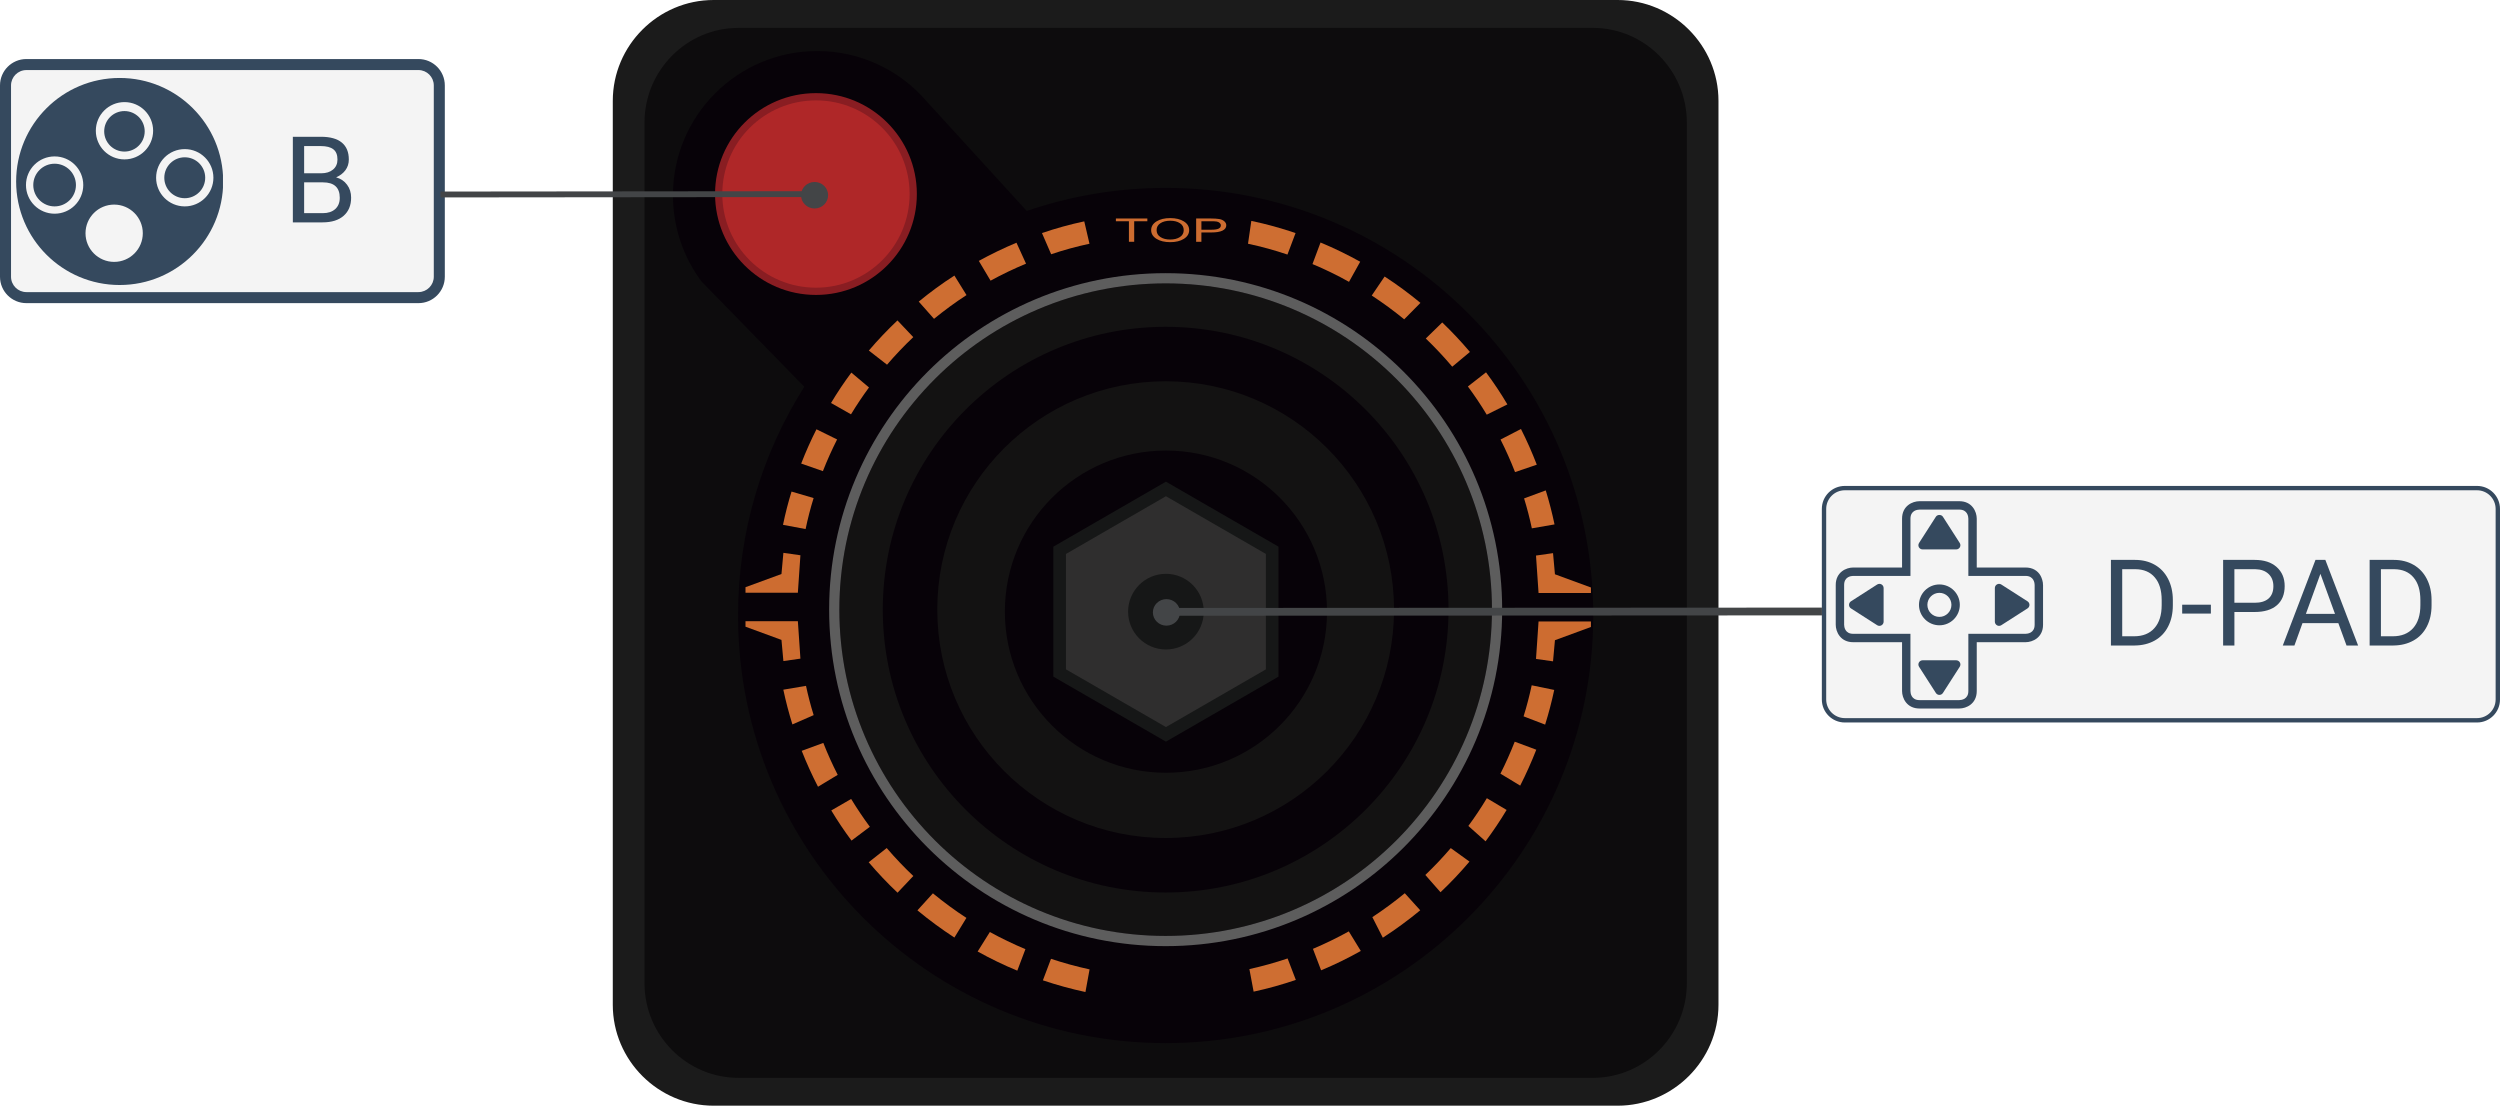 <svg enable-background="new 0 0 225.067 99.542" viewBox="0 0 225.067 99.542" xmlns="http://www.w3.org/2000/svg" xmlns:xlink="http://www.w3.org/1999/xlink"><clipPath id="a"><path d="m1.401 7.019h18.673v18.673h-18.673z"/></clipPath><path d="m145.626 99.542h-81.376c-4.996 0-9.083-4.087-9.083-9.083v-81.376c0-4.996 4.087-9.083 9.083-9.083h81.376c4.996 0 9.083 4.087 9.083 9.083v81.376c0 4.996-4.088 9.083-9.083 9.083z" fill="#1b1b1b"/><path d="m151.862 11.038v77.47c0 4.7-3.799 8.528-8.467 8.528h-76.91c-4.668 0-8.462-3.827-8.462-8.528v-77.47c0-4.701 3.794-8.528 8.462-8.528h76.909c4.669.001 8.468 3.828 8.468 8.528z" fill="#0d0c0d"/><path d="m143.436 55.412c0 21.263-17.233 38.496-38.496 38.496-21.262 0-38.496-17.233-38.496-38.496 0-7.57 2.189-14.635 5.965-20.591l-9.254-9.479c-1.614-2.166-2.571-4.853-2.571-7.759 0-7.175 5.813-12.988 12.988-12.988 3.928 0 7.441 1.743 9.819 4.49v.004l9.046 9.902c3.919-1.343 8.123-2.074 12.501-2.074 21.264-.001 38.498 17.232 38.498 38.495z" fill="#070208"/><path d="m134.315 54.883c0 16.226-13.154 29.375-29.376 29.375s-29.376-13.149-29.376-29.375c0-16.222 13.154-29.371 29.376-29.371s29.376 13.149 29.376 29.371z" fill="#131212"/><path d="m104.94 34.324c-11.356 0-20.559 9.208-20.559 20.559 0 11.355 9.203 20.558 20.559 20.558s20.559-9.203 20.559-20.558c0-11.351-9.203-20.559-20.559-20.559zm0 35.065c-8.007 0-14.501-6.494-14.501-14.506 0-8.007 6.494-14.502 14.501-14.502 8.012 0 14.502 6.495 14.502 14.502 0 8.012-6.49 14.506-14.502 14.506z" fill="#131212"/><path d="m104.94 29.422c-14.064 0-25.466 11.402-25.466 25.462 0 14.065 11.402 25.466 25.466 25.466 14.065 0 25.466-11.401 25.466-25.466 0-14.061-11.401-25.462-25.466-25.462zm0 46.02c-11.356 0-20.559-9.203-20.559-20.558 0-11.351 9.203-20.559 20.559-20.559s20.559 9.208 20.559 20.559c0 11.355-9.203 20.558-20.559 20.558z" fill="#070208"/><path d="m104.94 24.592c-16.732 0-30.295 13.563-30.295 30.291 0 16.732 13.563 30.295 30.295 30.295 16.733 0 30.295-13.563 30.295-30.295 0-16.728-13.563-30.291-30.295-30.291zm0 59.666c-16.222 0-29.376-13.149-29.376-29.375 0-16.222 13.154-29.371 29.376-29.371s29.376 13.149 29.376 29.371c-.001 16.226-13.155 29.375-29.376 29.375z" fill="#5d5d5d"/><path d="m73.458 8.384c-5.018 0-9.084 4.066-9.084 9.084s4.065 9.084 9.084 9.084c5.018 0 9.083-4.066 9.083-9.084s-4.065-9.084-9.083-9.084z" fill="#891d22"/><path d="m81.889 17.468c0 4.659-3.771 8.431-8.43 8.431s-8.431-3.772-8.431-8.431 3.771-8.43 8.431-8.43c4.658-.001 8.43 3.771 8.43 8.43z" fill="#af2728"/><g fill="#ce6e32"><path d="m116.636 20.981-.731 1.937c-1.154-.391-2.341-.718-3.551-.975l.299-2.056c1.361.285 2.691.653 3.983 1.094z"/><path d="m122.454 23.562-1.007 1.812c-1.062-.594-2.157-1.132-3.289-1.601l.726-1.941c1.229.511 2.42 1.091 3.57 1.73z"/><path d="m127.877 27.268-1.463 1.481c-.933-.768-1.909-1.481-2.921-2.143l1.159-1.711c1.122.727 2.199 1.523 3.225 2.373z"/><path d="m132.333 31.684-1.592 1.329c-.75-.887-1.545-1.733-2.382-2.539l1.481-1.445c.874.838 1.707 1.726 2.493 2.655z"/><path d="m135.704 36.408-1.858.924c-.524-.874-1.09-1.72-1.697-2.539l1.633-1.274c.69.93 1.333 1.89 1.922 2.889z"/><path d="m138.353 41.834-1.959.667c-.391-1.003-.823-1.978-1.306-2.93l1.84-.951c.529 1.044 1.002 2.116 1.425 3.214z"/><path d="m139.95 47.211-2.042.354c-.193-.916-.427-1.812-.699-2.695l1.95-.722c.308 1.003.574 2.024.791 3.063z"/><path d="m139.922 62.113c-.225 1.062-.501 2.102-.818 3.123l-1.941-.745c.285-.915.529-1.849.731-2.796z"/><path d="m138.307 67.494c-.432 1.104-.915 2.184-1.448 3.233l-1.78-1.076c.473-.933.901-1.895 1.288-2.879z"/><path d="m135.636 72.917c-.585.975-1.219 1.918-1.895 2.824l-1.55-1.384c.593-.805 1.149-1.637 1.665-2.498z"/><path d="m132.292 77.566c-.818.971-1.688 1.89-2.608 2.759l-1.366-1.554c.805-.768 1.568-1.578 2.29-2.419z"/><path d="m127.858 81.95c-1.071.887-2.194 1.711-3.367 2.47l-.943-1.854c1.012-.667 1.987-1.384 2.921-2.152z"/><path d="m122.509 85.611c-1.15.648-2.346 1.233-3.574 1.743l-.736-1.932c1.108-.469 2.185-.993 3.229-1.573z"/><path d="m116.659 88.218c-1.237.423-2.502.777-3.799 1.057l-.381-2.032c1.172-.257 2.318-.58 3.44-.957z"/><path d="m98.091 87.271-.372 2.038c-1.306-.281-2.585-.635-3.831-1.053l.731-1.937c1.132.377 2.291.694 3.472.952z"/><path d="m92.315 85.449-.731 1.937c-1.228-.506-2.419-1.085-3.569-1.725l1.099-1.756c1.035.57 2.102 1.084 3.201 1.544z"/><path d="m87.003 82.635-1.081 1.771c-1.158-.754-2.272-1.573-3.329-2.451l1.393-1.532c.961.791 1.968 1.531 3.017 2.212z"/><path d="m82.224 78.864-1.421 1.503c-.915-.865-1.78-1.78-2.599-2.741l1.624-1.279c.755.879 1.554 1.721 2.396 2.517z"/><path d="m78.31 74.434-1.651 1.242c-.653-.874-1.26-1.78-1.821-2.714l1.788-1.034c.525.86 1.086 1.697 1.684 2.506z"/><path d="m75.417 69.757-1.775 1.071c-.543-1.048-1.03-2.129-1.467-3.233l1.946-.713c.386.985.818 1.942 1.296 2.875z"/><path d="m73.251 64.38-1.913.837c-.317-1.021-.593-2.064-.818-3.127l2.042-.345c.192.892.418 1.771.689 2.635z"/><path d="m73.247 44.838c-.285.916-.524 1.845-.722 2.792l-2.033-.381c.207-1.016.464-2.015.768-2.994z"/><path d="m75.362 39.562c-.469.925-.896 1.877-1.279 2.852l-1.955-.681c.409-1.053.869-2.084 1.375-3.086z"/><path d="m78.232 34.881c-.575.782-1.117 1.591-1.619 2.419l-1.799-1.021c.566-.942 1.177-1.858 1.83-2.736z"/><path d="m82.22 30.35c-.832.787-1.619 1.615-2.364 2.484l-1.637-1.274c.81-.952 1.67-1.853 2.576-2.713z"/><path d="m87.012 26.565c-1.016.658-1.991 1.376-2.925 2.139l-1.375-1.551c1.021-.842 2.092-1.628 3.21-2.345z"/><path d="m92.37 23.736c-1.095.456-2.162.966-3.192 1.532l-1.058-1.78c1.095-.603 2.226-1.15 3.39-1.637z"/><path d="m98.082 21.943c-1.177.253-2.327.566-3.449.947l-.828-1.909c1.237-.423 2.511-.777 3.807-1.053z"/></g><path d="m103.291 19.919h-1.183v1.847h-.475v-1.847h-1.173v-.249h2.832v.249z" fill="#cd6c30"/><path d="m105.35 19.634c.501 0 .911.099 1.229.297.318.199.478.461.478.786 0 .326-.16.588-.478.787-.318.198-.729.297-1.229.297-.502 0-.913-.1-1.234-.298-.32-.199-.481-.461-.481-.786s.161-.588.481-.786.732-.297 1.234-.297zm-.005 1.93c.357 0 .651-.074.879-.223s.342-.356.342-.624c0-.267-.113-.475-.341-.623-.228-.149-.518-.223-.871-.223-.359 0-.653.074-.884.223-.23.148-.345.356-.345.623 0 .266.115.474.344.623.23.15.522.224.876.224z" fill="#cd6c30"/><path d="m107.686 19.67h1.334c.292 0 .538.016.735.048.199.032.354.102.47.208.116.107.173.225.173.356 0 .212-.115.372-.345.482-.229.11-.56.164-.995.164h-.9v.838h-.473v-2.096zm.473 1.01h.906c.304 0 .52-.034.65-.101.129-.066.194-.163.194-.289 0-.084-.036-.158-.107-.223-.072-.065-.162-.105-.272-.123s-.268-.026-.475-.026h-.896z" fill="#cd6c30"/><path d="m70.526 49.771 1.533.217-.23 3.373h-4.714v-.498l3.238-1.188z" fill="#cd6c30"/><path d="m70.526 59.513 1.533-.218-.23-3.372h-4.714v.498l3.238 1.188z" fill="#cd6c30"/><path d="m139.814 59.538-1.533-.217.23-3.372h4.715v.497l-3.24 1.189z" fill="#cd6c30"/><path d="m139.814 49.797-1.533.218.23 3.372h4.715v-.498l-3.24-1.189z" fill="#cd6c30"/><path d="m119.467 55.063c0 8.011-6.49 14.506-14.502 14.506-8.007 0-14.501-6.494-14.501-14.506 0-8.007 6.494-14.502 14.501-14.502 8.012 0 14.502 6.495 14.502 14.502z" fill="#070208"/><path d="m94.831 49.214v11.702l10.134 5.851 10.134-5.851v-11.702l-10.134-5.851z" fill="#161717"/><path d="m95.967 60.26v-10.39l8.998-5.196 8.999 5.196v10.39l-8.999 5.195z" fill="#2f2e2e"/><circle cx="104.965" cy="55.065" fill="#161717" r="3.406"/><path d="m222.998 43.942h-56.915c-1.034 0-1.872.838-1.872 1.872v17.16c0 1.034.838 1.872 1.872 1.872h56.915c1.034 0 1.872-.838 1.872-1.872v-17.16c.001-1.033-.838-1.872-1.872-1.872" fill="#f4f4f4"/><path d="m166.083 43.942v.196h56.915c.926.002 1.674.751 1.676 1.676v17.16c-.002.926-.751 1.674-1.676 1.676h-56.915c-.926-.002-1.674-.751-1.676-1.676v-17.16c.002-.926.751-1.674 1.676-1.676v-.196-.196c-1.143 0-2.069.926-2.069 2.069v17.16c0 1.143.926 2.069 2.069 2.069h56.915c1.143 0 2.069-.926 2.069-2.069v-17.16c0-1.143-.926-2.069-2.069-2.069h-56.915z" fill="#35495e"/><path d="m176.388 63.785h-3.581c-1.153 0-1.571-.94-1.571-1.572v-4.398h-4.399c-1.153 0-1.572-.939-1.572-1.572v-3.581c0-1.153.94-1.571 1.572-1.571h4.399v-4.398c0-1.153.939-1.572 1.571-1.572h3.581c1.154 0 1.572.94 1.572 1.572v4.398h4.397c.605 0 1.085.264 1.352.745.104.189.23.56.216.826h.004v3.581c0 1.154-.94 1.572-1.572 1.572h-4.397v4.398c0 1.154-.94 1.572-1.572 1.572zm-9.551-11.938c-.189.003-.816.07-.816.816v3.581c.003.189.07.816.816.816h5.154v5.153c.002.189.07.816.815.816h3.58c.193-.003.818-.071.818-.816v-5.153h5.152c.189-.003.816-.07.816-.816v-3.586c-.002-.144-.056-.81-.816-.81h-5.152v-5.154c-.003-.189-.07-.816-.816-.816h-3.581c-.189.003-.815.07-.815.816v5.153z" fill="#35495e"/><path d="m174.598 56.293c-1.013 0-1.838-.825-1.838-1.839s.825-1.838 1.838-1.838c1.014 0 1.838.825 1.838 1.838 0 1.014-.825 1.839-1.838 1.839zm0-2.922c-.597 0-1.082.486-1.082 1.083 0 .598.485 1.083 1.082 1.083s1.083-.486 1.083-1.083-.486-1.083-1.083-1.083z" fill="#35495e"/><path d="m174.598 46.725-1.514 2.359h3.028z" fill="#35495e"/><path d="m176.111 49.462h-3.028c-.138 0-.265-.076-.331-.196-.066-.121-.061-.269.014-.385l1.513-2.359c.139-.217.497-.217.635 0l1.514 2.359c.075.116.08.264.014.385-.065.12-.192.196-.331.196zm-2.336-.756h1.645l-.823-1.282z" fill="#35495e"/><path d="m166.839 54.454 2.359 1.513v-3.027z" fill="#35495e"/><path d="m169.198 56.345c-.071 0-.142-.02-.204-.06l-2.359-1.513c-.108-.069-.173-.188-.173-.318 0-.129.065-.248.173-.318l2.359-1.514c.116-.074.264-.08.385-.014s.197.193.197.331v3.027c0 .138-.075.265-.197.331-.057.033-.119.048-.181.048zm-1.659-1.891 1.282.822v-1.644z" fill="#35495e"/><path d="m182.327 54.453-2.359-1.513v3.027z" fill="#35495e"/><path d="m179.968 56.345c-.062 0-.124-.015-.181-.047-.121-.067-.197-.193-.197-.331v-3.027c0-.138.075-.265.197-.331.12-.067.268-.062.385.014l2.36 1.513c.108.069.174.189.174.318s-.066.248-.174.318l-2.36 1.513c-.061.039-.133.06-.204.06zm.378-2.714v1.645l1.282-.822z" fill="#35495e"/><path d="m174.598 62.182 1.514-2.358h-3.028z" fill="#35495e"/><path d="m174.598 62.56c-.129 0-.248-.066-.318-.174l-1.513-2.359c-.075-.117-.08-.264-.014-.386.067-.121.193-.197.331-.197h3.028c.138 0 .265.075.331.197.067.121.061.269-.014.386l-1.514 2.359c-.069.109-.189.174-.317.174zm-.823-2.359.822 1.282.823-1.282z" fill="#35495e"/><path d="m190.04 58.113v-7.707h2.175c.67 0 1.263.148 1.779.444.515.296.912.718 1.191 1.265.282.547.425 1.175.429 1.885v.492c0 .727-.141 1.364-.424 1.911-.279.547-.679.967-1.202 1.26-.519.293-1.124.443-1.816.45zm1.016-6.871v6.04h1.07c.783 0 1.392-.244 1.826-.73.438-.487.657-1.181.657-2.08v-.45c0-.875-.206-1.554-.619-2.038-.409-.487-.992-.734-1.747-.741h-1.187z" fill="#35495e"/><path d="m196.455 54.439h2.583v.799h-2.583z" fill="#35495e"/><path d="m201.156 55.096v3.017h-1.016v-7.707h2.842c.844 0 1.503.215 1.98.645.48.431.72 1.001.72 1.71 0 .748-.235 1.325-.704 1.731-.466.402-1.135.604-2.006.604zm0-.831h1.826c.544 0 .96-.127 1.249-.381.289-.258.434-.628.434-1.112 0-.458-.145-.826-.434-1.101s-.686-.418-1.191-.428h-1.885v3.022z" fill="#35495e"/><path d="m210.514 56.101h-3.229l-.725 2.012h-1.048l2.943-7.707h.889l2.949 7.707h-1.043zm-2.922-.836h2.62l-1.312-3.605z" fill="#35495e"/><path d="m213.331 58.113v-7.707h2.175c.67 0 1.263.148 1.779.444.515.296.912.718 1.191 1.265.282.547.425 1.175.429 1.885v.492c0 .727-.141 1.364-.424 1.911-.279.547-.68.967-1.202 1.26-.519.293-1.124.443-1.816.45zm1.016-6.871v6.04h1.07c.783 0 1.392-.244 1.826-.73.437-.487.656-1.181.656-2.08v-.45c0-.875-.206-1.554-.619-2.038-.409-.487-.992-.734-1.747-.741h-1.186z" fill="#35495e"/><path d="m37.669 5.812h-35.293c-1.038 0-1.879.841-1.879 1.879v17.224c0 1.038.841 1.879 1.879 1.879h35.294c1.038 0 1.879-.842 1.879-1.879v-17.224c0-1.038-.842-1.879-1.88-1.879" fill="#f4f4f4"/><path d="m2.376 5.811v.496h35.294c.763.001 1.381.619 1.383 1.383v17.224c-.001.763-.619 1.381-1.383 1.383h-35.294c-.764-.001-1.381-.619-1.383-1.383v-17.223c.001-.764.619-1.381 1.383-1.383v-.497-.496c-1.313 0-2.376 1.063-2.376 2.376v17.224c0 1.312 1.063 2.375 2.376 2.376h35.294c1.312 0 2.375-1.063 2.376-2.376v-17.224c0-1.312-1.064-2.375-2.376-2.376h-35.294z" fill="#35495e"/><path d="m26.364 20.02v-7.707h2.52c.836 0 1.464.173 1.884.519.424.346.635.858.635 1.535 0 .36-.102.679-.307.958-.205.275-.484.489-.836.64.416.117.745.339.985.667.244.325.365.713.365 1.164 0 .692-.224 1.235-.672 1.63s-1.082.593-1.9.593h-2.674zm1.016-3.604v2.774h1.678c.473 0 .845-.122 1.117-.365.275-.247.413-.586.413-1.016 0-.928-.505-1.392-1.514-1.392h-1.694zm0-.816h1.535c.445 0 .799-.111 1.064-.333.268-.222.402-.524.402-.905 0-.424-.123-.73-.371-.921-.247-.194-.623-.291-1.127-.291h-1.503z" fill="#35495e"/><path clip-path="url(#a)" d="m16.633 18.581c-1.424 0-2.579-1.155-2.579-2.579s1.155-2.578 2.579-2.578 2.579 1.154 2.579 2.578c-.001 1.424-1.155 2.579-2.579 2.579m-5.427-4.231c-1.424 0-2.579-1.155-2.579-2.579s1.154-2.579 2.579-2.579 2.579 1.155 2.579 2.579-1.154 2.579-2.579 2.579m-.929 9.227c-1.424 0-2.579-1.155-2.579-2.579s1.155-2.579 2.579-2.579 2.579 1.154 2.579 2.579c0 1.424-1.155 2.579-2.579 2.579m-5.36-4.338c-1.424 0-2.579-1.154-2.579-2.579 0-1.424 1.154-2.578 2.579-2.578s2.579 1.154 2.579 2.578c-.001 1.424-1.155 2.579-2.579 2.579m5.856-12.22c-5.147 0-9.32 4.172-9.32 9.32 0 5.147 4.173 9.32 9.32 9.32s9.32-4.173 9.32-9.32c0-5.148-4.173-9.32-9.32-9.32" fill="#35495e"/><path clip-path="url(#a)" d="m18.474 16.002c0 1.017-.824 1.842-1.841 1.842s-1.842-.824-1.842-1.842c0-1.017.824-1.841 1.842-1.841 1.016 0 1.841.824 1.841 1.841" fill="#35495e"/><path clip-path="url(#a)" d="m6.837 16.66c0 1.061-.86 1.921-1.921 1.921s-1.92-.861-1.92-1.921.86-1.921 1.921-1.921 1.92.86 1.92 1.921" fill="#35495e"/><path clip-path="url(#a)" d="m13.027 11.823c0 1.007-.817 1.823-1.824 1.823s-1.823-.816-1.823-1.823.816-1.824 1.823-1.824c1.007.001 1.824.817 1.824 1.824" fill="#35495e"/><ellipse cx="73.333" cy="17.576" fill="#434547" rx="1.22" ry="1.194"/><ellipse cx="105.01" cy="55.131" fill="#434547" rx="1.22" ry="1.194"/><path d="m164.024 55.05-59.246.034" fill="#434547" stroke="#434547" stroke-width=".701"/><path d="m73.339 17.475-33.68.034" fill="#434547" stroke="#434547" stroke-width=".529"/></svg>